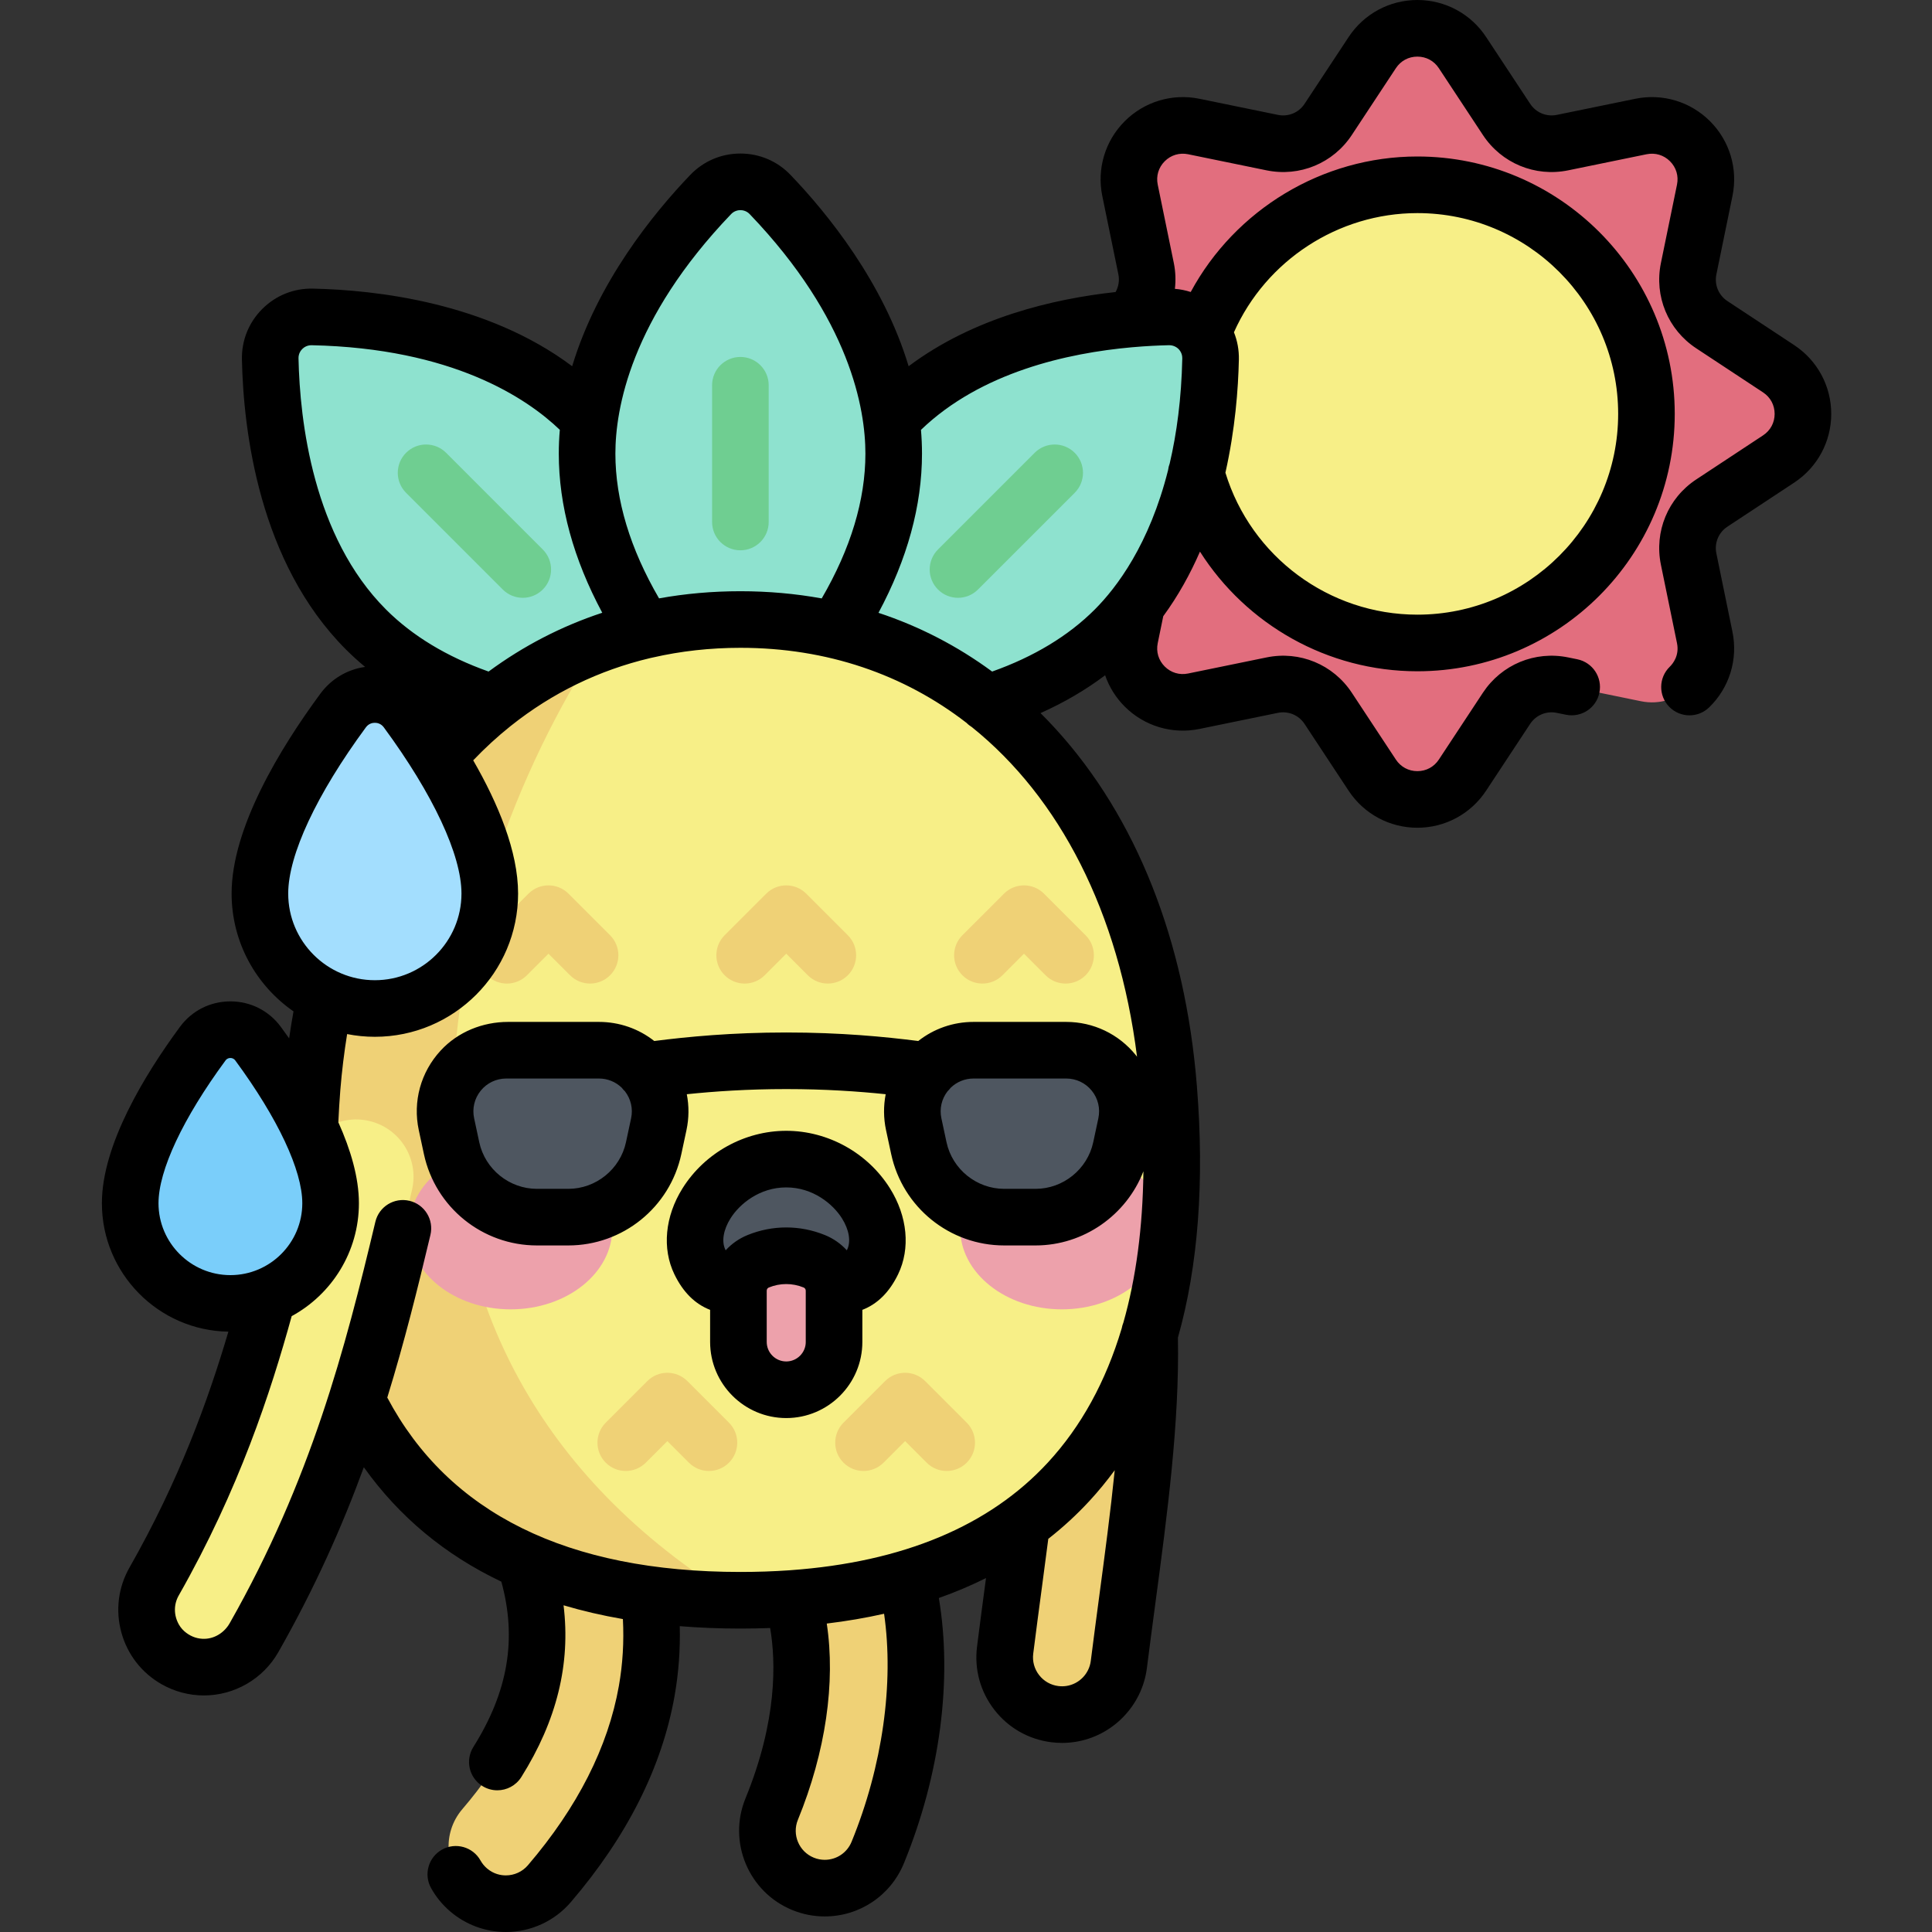 <svg height="512pt" viewBox="-27 0 512 512.001" width="512pt" xmlns="http://www.w3.org/2000/svg"><rect x="-27" y="0" width="512" height="512.001" fill="#333333" stroke="none"/><path d="m426.652 133.316 17.715-11.684c8.578-5.656 8.578-18.246 0-23.902l-17.715-11.684c-4.887-3.223-7.32-9.098-6.145-14.828l4.266-20.789c2.066-10.07-6.836-18.969-16.902-16.902l-20.789 4.262c-5.734 1.18-11.605-1.254-14.828-6.141l-11.684-17.715c-5.66-8.578-18.246-8.578-23.902 0l-11.684 17.715c-3.223 4.887-9.094 7.32-14.828 6.145l-20.789-4.266c-10.066-2.066-18.969 6.832-16.902 16.902l4.266 20.789c1.176 5.734-1.258 11.605-6.145 14.828l-17.715 11.684c-8.578 5.656-8.578 18.246 0 23.902l17.715 11.684c4.887 3.223 7.32 9.094 6.141 14.828l-4.262 20.789c-2.066 10.07 6.832 18.969 16.902 16.902l20.789-4.266c5.73-1.176 11.605 1.258 14.828 6.145l11.684 17.715c5.656 8.578 18.246 8.578 23.902 0l11.684-17.715c3.223-4.887 9.094-7.32 14.828-6.145l20.789 4.266c10.07 2.066 18.969-6.832 16.902-16.902l-4.266-20.789c-1.176-5.734 1.258-11.605 6.145-14.828zm0 0" fill="#e26e7e"/><path d="m409.328 109.684c0 33.527-27.18 60.707-60.707 60.707-33.531 0-60.711-27.18-60.711-60.707 0-33.531 27.18-60.711 60.711-60.711 33.527 0 60.707 27.18 60.707 60.711zm0 0" fill="#f7ef87"/><path d="m107.055 504.5c-3.496 0-7.004-1.199-9.871-3.648-6.367-5.457-7.113-15.043-1.656-21.414 21.191-24.758 25.262-48.594 12.805-75.008-3.578-7.586-.332-16.637 7.254-20.215 7.59-3.578 16.637-.328 20.215 7.258 8.977 19.027 11.867 38.07 8.598 56.602-3.094 17.535-11.773 34.73-25.801 51.113-3.004 3.512-7.258 5.312-11.543 5.312zm0 0" fill="#efd176"/><path d="m191.555 500.375c-1.918 0-3.867-.367-5.754-1.137-7.762-3.18-11.477-12.047-8.297-19.812 13.125-32.039 8.488-59.691-2.871-70.445-6.09-5.766-6.355-15.379-.586-21.473 5.766-6.09 15.379-6.352 21.469-.586 26.234 24.832 23.973 70.137 10.098 104.02-2.406 5.875-8.078 9.434-14.059 9.434zm0 0" fill="#efd176"/><path d="m256.715 454.223c-1.348.203-2.746.227-4.164.051-8.324-1.043-14.223-8.637-13.18-16.957.719-5.77 1.508-11.66 2.27-17.359 5.766-43.094 11.723-87.656-6.344-105.859-5.91-5.953-5.875-15.57.078-21.48 5.953-5.906 15.57-5.871 21.48.082 28.598 28.812 21.629 80.906 14.891 131.285-.754 5.637-1.531 11.465-2.238 17.105-.863 6.902-6.234 12.141-12.793 13.133zm0 0" fill="#efd176"/><path d="m127.457 109.383c21.367 21.367 25.031 54.633 25.395 71.707.133 6.203-4.938 11.277-11.145 11.145-17.07-.367-50.34-4.027-71.707-25.395-21.367-21.367-25.031-54.637-25.395-71.707-.133-6.207 4.941-11.277 11.145-11.145 17.074.363 50.34 4.027 71.707 25.395zm0 0" fill="#8ee2cf"/><path d="m111.543 158.426c-1.918 0-3.84-.734-5.305-2.199l-25.625-25.625c-2.93-2.93-2.93-7.68 0-10.609 2.93-2.926 7.676-2.926 10.605 0l25.625 25.629c2.93 2.93 2.93 7.68 0 10.605-1.461 1.465-3.383 2.199-5.301 2.199zm0 0" fill="#6fce91"/><path d="m210.961 109.383c-21.367 21.367-25.027 54.633-25.391 71.707-.133 6.203 4.938 11.277 11.141 11.145 17.074-.367 50.34-4.027 71.711-25.395 21.367-21.367 25.027-54.637 25.395-71.707.133-6.207-4.941-11.277-11.145-11.145-17.074.363-50.34 4.027-71.711 25.395zm0 0" fill="#8ee2cf"/><path d="m226.879 158.426c-1.922 0-3.84-.734-5.305-2.199-2.93-2.93-2.93-7.676 0-10.605l25.629-25.629c2.926-2.926 7.676-2.926 10.605 0 2.93 2.934 2.93 7.68 0 10.609l-25.629 25.625c-1.465 1.465-3.383 2.199-5.301 2.199zm0 0" fill="#6fce91"/><path d="m209.84 120.215c0 30.219-20.934 56.332-32.75 68.66-4.293 4.48-11.465 4.48-15.758 0-11.816-12.332-32.75-38.441-32.75-68.66 0-30.223 20.934-56.332 32.75-68.664 4.293-4.48 11.465-4.48 15.758 0 11.816 12.332 32.746 38.445 32.75 68.664zm0 0" fill="#8ee2cf"/><path d="m169.211 145.836c-4.141 0-7.5-3.359-7.5-7.5v-36.242c0-4.145 3.359-7.5 7.5-7.5 4.141 0 7.5 3.355 7.5 7.5v36.242c0 4.141-3.359 7.5-7.5 7.5zm0 0" fill="#6fce91"/><path d="m169.211 164.18c62.688 0 107.496 49.367 113.504 124.129 6.246 77.77-23.008 135.781-113.504 135.781-90.496 0-119.754-58.012-113.504-135.781 6.008-74.762 50.816-124.129 113.504-124.129zm0 0" fill="#f7ef87"/><g fill="#efd176"><path d="m131.738 170.695c-42.566 15.711-71.309 58.801-76.031 117.613-6.23 77.555 22.848 135.453 112.758 135.773-109.129-66.766-79.867-187.227-36.727-253.387zm0 0"/><path d="m170.34 260.656c-1.918 0-3.84-.734-5.305-2.195-2.926-2.934-2.926-7.68 0-10.609l11.02-11.02c2.93-2.93 7.68-2.93 10.609 0l11.02 11.02c2.93 2.93 2.93 7.68 0 10.605-2.93 2.93-7.68 2.93-10.605.004l-5.719-5.719-5.719 5.719c-1.465 1.461-3.383 2.195-5.301 2.195zm0 0"/><path d="m255.387 260.656c-1.918 0-3.836-.734-5.301-2.195l-5.719-5.719-5.715 5.719c-2.93 2.926-7.68 2.926-10.609-.004-2.926-2.93-2.926-7.676 0-10.605l11.023-11.02c2.93-2.93 7.676-2.93 10.605 0l11.02 11.02c2.93 2.93 2.93 7.68 0 10.609-1.465 1.461-3.383 2.195-5.305 2.195zm0 0"/><path d="m107.332 260.656c-1.918 0-3.84-.734-5.305-2.195-2.93-2.934-2.93-7.68 0-10.609l11.02-11.02c2.93-2.93 7.68-2.93 10.609 0l11.02 11.02c2.93 2.93 2.93 7.68 0 10.605-2.93 2.93-7.68 2.93-10.605.004l-5.719-5.719-5.719 5.719c-1.461 1.461-3.383 2.195-5.301 2.195zm0 0"/><path d="m223.883 389.824c-1.918 0-3.836-.73-5.301-2.195l-5.719-5.719-5.715 5.719c-2.93 2.926-7.68 2.93-10.609 0-2.926-2.93-2.926-7.68 0-10.609l11.02-11.02c2.93-2.93 7.68-2.93 10.609 0l11.02 11.02c2.93 2.93 2.93 7.68 0 10.609-1.465 1.465-3.383 2.195-5.305 2.195zm0 0"/><path d="m160.875 389.824c-1.918 0-3.836-.73-5.301-2.195l-5.719-5.719-5.719 5.719c-2.926 2.926-7.676 2.93-10.605 0-2.93-2.93-2.93-7.68 0-10.609l11.02-11.02c2.93-2.93 7.68-2.93 10.609 0l11.02 11.02c2.93 2.93 2.93 7.68 0 10.609-1.465 1.465-3.383 2.195-5.305 2.195zm0 0"/></g><path d="m135.27 325.531c0-11.855-12.066-21.465-26.953-21.465-14.887 0-26.953 9.609-26.953 21.465 0 11.852 12.066 21.461 26.953 21.461 14.887 0 26.953-9.609 26.953-21.461zm0 0" fill="#eda1ab"/><path d="m281.355 325.531c0-11.855-12.066-21.465-26.953-21.465-14.883 0-26.949 9.609-26.949 21.465 0 11.852 12.066 21.461 26.949 21.461 14.887 0 26.953-9.609 26.953-21.461zm0 0" fill="#eda1ab"/><path d="m181.359 338.906c9.344 0 17.66 6.34 22.895-4.477 5.309-10.973-6.582-27.258-22.895-27.258s-28.203 16.285-22.895 27.258c5.234 10.816 13.551 4.477 22.895 4.477zm0 0" fill="#4e5660"/><path d="m188.805 334.258c-4.77-1.949-10.121-1.949-14.891 0-3.164 1.293-5.227 4.367-5.227 7.781v13.59c0 6.996 5.672 12.672 12.672 12.672s12.672-5.676 12.672-12.672v-13.59c.004-3.414-2.062-6.488-5.227-7.781zm0 0" fill="#eda1ab"/><path d="m131.73 278.32h-24.57c-10.32 0-18.012 9.52-15.852 19.609l1.363 6.344c2.285 10.668 11.711 18.285 22.621 18.285h8.305c10.91 0 20.336-7.617 22.621-18.285l1.363-6.344c2.164-10.094-5.531-19.609-15.852-19.609zm0 0" fill="#4e5660"/><path d="m230.988 278.32h24.57c10.32 0 18.016 9.52 15.852 19.609l-1.363 6.344c-2.285 10.668-11.711 18.285-22.621 18.285h-8.305c-10.91 0-20.336-7.617-22.621-18.285l-1.363-6.344c-2.164-10.094 5.531-19.609 15.852-19.609zm0 0" fill="#4e5660"/><path d="m27.027 441.809c-2.547 0-5.129-.641-7.5-1.988-7.289-4.148-9.832-13.422-5.684-20.711 21.539-37.848 29.582-71.863 38.098-107.871l.68-2.879c1.93-8.16 10.113-13.219 18.277-11.281 8.16 1.934 13.211 10.117 11.281 18.277l-.68 2.871c-8.633 36.512-17.559 74.266-41.258 115.906-2.801 4.918-7.934 7.676-13.215 7.676zm0 0" fill="#f7ef87"/><path d="m63.922 188.305c4.172-5.672 12.652-5.672 16.828 0 9.016 12.25 22.043 32.688 22.043 48.5 0 16.82-13.637 30.461-30.457 30.461-16.824 0-30.461-13.637-30.461-30.461 0-15.812 13.031-36.25 22.047-48.5zm0 0" fill="#a3defe"/><path d="m26.719 276.59c3.641-4.945 11.031-4.945 14.672 0 7.859 10.676 19.219 28.492 19.219 42.277 0 14.664-11.891 26.555-26.555 26.555-14.664 0-26.555-11.891-26.555-26.555 0-13.785 11.359-31.602 19.219-42.277zm0 0" fill="#7acefa"/><path d="m161.188 347.129v8.5c0 11.121 9.051 20.172 20.172 20.172 11.125 0 20.172-9.051 20.172-20.172v-8.504c4.008-1.547 7.184-4.695 9.473-9.43 3.305-6.832 2.496-15.352-2.164-22.785-5.895-9.398-16.426-15.234-27.48-15.234s-21.582 5.836-27.48 15.234c-4.66 7.434-5.469 15.953-2.164 22.785 2.289 4.734 5.465 7.887 9.473 9.434zm25.348 8.5c0 2.852-2.324 5.172-5.176 5.172s-5.172-2.32-5.172-5.172v-13.59c0-.367.219-.699.559-.836 1.488-.609 3.051-.914 4.613-.914s3.125.305 4.609.91c.344.145.562.473.562.84v13.59zm-19.945-32.746c2.371-3.789 7.668-8.207 14.77-8.207 7.105 0 12.398 4.422 14.773 8.207 1.898 3.027 2.41 6.125 1.371 8.281-.035.066-.059.113-.09.18-1.562-1.719-3.516-3.105-5.77-4.027-6.633-2.707-13.934-2.707-20.566 0-2.254.922-4.207 2.309-5.77 4.027-.031-.066-.055-.113-.09-.18-1.043-2.156-.531-5.254 1.371-8.281zm281.906-231.414-17.715-11.684c-2.34-1.543-3.488-4.312-2.926-7.059l4.266-20.793c1.477-7.203-.742-14.609-5.945-19.809-5.199-5.199-12.605-7.426-19.809-5.945l-20.789 4.266c-2.746.559-5.52-.586-7.062-2.926l-11.684-17.715c-4.051-6.141-10.859-9.805-18.211-9.805-7.355 0-14.164 3.664-18.215 9.805l-11.684 17.715c-1.543 2.344-4.312 3.492-7.059 2.926l-20.789-4.266c-7.207-1.48-14.613.746-19.812 5.945s-7.422 12.605-5.945 19.812l4.266 20.789c.328 1.602.039 3.262-.738 4.668-16.504 1.797-37.684 6.785-54.852 19.664-6.715-22.285-21.496-40.477-31.289-50.695-3.504-3.656-8.223-5.672-13.293-5.672-5.07 0-9.789 2.016-13.293 5.672-9.793 10.219-24.574 28.41-31.289 50.695-22.547-16.91-52.016-20.211-68.719-20.57-5.059-.109-9.828 1.809-13.414 5.395-3.582 3.582-5.496 8.344-5.387 13.406.398 18.801 4.52 53.785 27.586 76.855 1.602 1.598 3.293 3.129 5.059 4.594-4.738.672-8.973 3.18-11.875 7.121-10.723 14.566-23.504 35.578-23.504 52.945 0 12.93 6.504 24.363 16.406 31.223-.426 2.363-.816 4.746-1.16 7.156-.738-1.043-1.469-2.062-2.191-3.043-3.164-4.297-8.039-6.762-13.375-6.762-5.336 0-10.215 2.465-13.375 6.762-9.434 12.816-20.68 31.324-20.68 46.727 0 18.598 14.992 33.754 33.523 34.039-5.422 18.355-13.07 39.422-26.199 62.492-3 5.266-3.766 11.383-2.16 17.227 1.602 5.844 5.387 10.715 10.652 13.711 3.418 1.945 7.293 2.977 11.211 2.977 8.141 0 15.703-4.398 19.73-11.469 9.648-16.953 16.887-33.227 22.66-49.012 9.348 13.109 21.512 23.23 36.445 30.324 4.172 15.16 1.785 29.164-7.414 43.805-2.203 3.508-1.145 8.137 2.363 10.34 1.238.777 2.617 1.148 3.98 1.148 2.496 0 4.934-1.242 6.359-3.508 9.406-14.973 13.102-29.98 11.195-45.52 5 1.484 10.242 2.703 15.727 3.652.312 5.969-.039 11.898-1.062 17.699-2.859 16.195-10.973 32.188-24.109 47.539-1.465 1.707-3.598 2.688-5.848 2.688-1.293 0-3.211-.32-4.996-1.848-.695-.598-1.273-1.301-1.715-2.09-2.016-3.617-6.586-4.918-10.203-2.898-3.617 2.02-4.914 6.59-2.895 10.207 1.305 2.344 3.008 4.422 5.059 6.176 4.109 3.52 9.348 5.453 14.746 5.453 6.645 0 12.926-2.891 17.242-7.934 14.91-17.414 24.16-35.812 27.488-54.688 1.066-6.055 1.512-12.223 1.363-18.426 5.176.418 10.523.637 16.062.637 2.672 0 5.301-.051 7.891-.148 1.52 8.898 1.91 24.52-6.535 45.145-4.742 11.574.82 24.852 12.398 29.594 2.75 1.125 5.641 1.695 8.59 1.695 9.25 0 17.492-5.531 21-14.094 9.629-23.512 12.879-48.699 9.254-70.289 4.359-1.543 8.531-3.305 12.5-5.289-.031.254-.066.508-.102.758-.723 5.414-1.543 11.551-2.277 17.422-.754 6.012.879 11.957 4.598 16.742s9.078 7.836 15.094 8.586c.945.121 1.895.18 2.84.18 1.133 0 2.258-.086 3.375-.254 9.996-1.508 17.855-9.574 19.113-19.613.703-5.594 1.477-11.387 2.23-17.047 3.164-23.641 6.422-48.066 5.988-70.484 5.375-19.023 7.066-41.332 5.02-66.781-3.086-38.406-16.027-71.102-37.434-94.559-1.305-1.434-2.641-2.824-3.996-4.172 6.301-2.828 12.02-6.172 17.117-10.027 1.062 3.07 2.809 5.906 5.188 8.285 5.199 5.199 12.605 7.422 19.809 5.941l20.789-4.266c2.746-.559 5.52.59 7.062 2.926l11.684 17.715c4.047 6.141 10.855 9.809 18.211 9.809s14.164-3.668 18.215-9.809l11.68-17.715c1.543-2.336 4.316-3.492 7.066-2.922l2.434.496c4.059.824 8.023-1.781 8.852-5.84.832-4.059-1.781-8.02-5.84-8.855l-2.434-.496c-8.789-1.801-17.656 1.871-22.598 9.359l-11.68 17.719c-1.281 1.945-3.355 3.062-5.688 3.062-2.332 0-4.406-1.117-5.691-3.062l-11.684-17.719c-4.941-7.488-13.809-11.164-22.598-9.355l-20.789 4.262c-2.285.469-4.539-.207-6.191-1.855-1.648-1.648-2.324-3.906-1.855-6.191l1.465-7.137c3.965-5.414 7.156-11.207 9.73-17.117 12.27 19.32 33.828 31.707 57.609 31.707 37.613 0 68.211-30.602 68.211-68.211s-30.598-68.211-68.211-68.211c-25.199 0-48.293 14.117-60.062 35.91-1.348-.434-2.75-.727-4.191-.836.262-2.258.18-4.566-.285-6.836l-4.266-20.785c-.469-2.285.207-4.543 1.855-6.191 1.652-1.648 3.906-2.32 6.191-1.859l20.789 4.266c8.785 1.801 17.656-1.871 22.598-9.359l11.684-17.715c1.281-1.945 3.355-3.062 5.691-3.062 2.332 0 4.406 1.117 5.688 3.062l11.684 17.715c4.941 7.488 13.809 11.164 22.598 9.359l20.789-4.266c2.285-.461 4.543.211 6.191 1.859 1.648 1.648 2.324 3.902 1.855 6.191l-4.266 20.789c-1.801 8.785 1.871 17.656 9.363 22.594l17.715 11.684c1.945 1.285 3.062 3.359 3.062 5.691 0 2.332-1.117 4.406-3.062 5.691l-17.715 11.684c-7.492 4.938-11.164 13.809-9.363 22.598l4.266 20.789c.676 3.297-1.121 5.473-1.922 6.254-2.969 2.891-3.031 7.641-.141 10.605 1.469 1.512 3.418 2.27 5.371 2.27 1.887 0 3.773-.707 5.23-2.129 5.355-5.211 7.656-12.695 6.156-20.016l-4.266-20.789c-.562-2.746.586-5.52 2.926-7.062l17.715-11.684c6.137-4.047 9.805-10.855 9.805-18.211 0-7.355-3.664-14.164-9.805-18.215zm-148.488-3.418c8.48-19.016 27.609-31.578 48.613-31.578 29.34 0 53.207 23.867 53.207 53.207 0 29.34-23.867 53.211-53.207 53.211-23.418 0-44.074-15.383-50.875-37.621 2.574-11.453 3.398-22.129 3.566-29.98.055-2.523-.398-4.973-1.305-7.238zm-133.262-31.309c.875-.914 1.918-1.051 2.465-1.051.543 0 1.59.137 2.465 1.051 26.68 27.844 30.664 51.719 30.664 63.473 0 12.285-3.898 25.172-11.578 38.371-6.957-1.262-14.152-1.906-21.551-1.906-7.41 0-14.605.637-21.559 1.895-7.672-13.191-11.57-26.078-11.57-38.359 0-11.754 3.984-35.629 30.664-63.473zm-114.641 38.23c-.027-1.266.613-2.102 1-2.484.383-.387 1.219-1.016 2.484-1 37.367.797 57.023 14.035 65.766 22.418-.176 2.082-.273 4.184-.273 6.309 0 13.77 3.879 27.918 11.52 42.172-10.812 3.566-20.898 8.785-30.125 15.582-11.051-3.93-20.184-9.445-27.172-16.434-19.363-19.359-22.848-50.016-23.199-66.562zm-2.73 141.832c0-10.223 7.504-26.277 20.586-44.051.77-1.047 1.816-1.203 2.375-1.203.555 0 1.605.156 2.375 1.203 13.082 17.773 20.582 33.828 20.582 44.051 0 12.66-10.297 22.961-22.957 22.961-12.66 0-22.961-10.301-22.961-22.961zm-34.371 82.062c0-8.711 6.473-22.5 17.758-37.832.398-.543.922-.656 1.293-.656.371 0 .898.113 1.297.656 11.285 15.332 17.758 29.121 17.758 37.832 0 10.504-8.547 19.055-19.055 19.055-10.504 0-19.051-8.551-19.051-19.055zm183.668 169.23c-1.188 2.902-3.98 4.777-7.117 4.777-.996 0-1.973-.195-2.91-.578-3.922-1.605-5.805-6.105-4.199-10.027 7.371-17.996 10.012-36.43 7.652-52.008 5.262-.637 10.328-1.5 15.191-2.598 2.66 18.387-.406 40.387-8.617 60.434zm65.633-65.051c-.75 5.633-1.527 11.457-2.238 17.109-.426 3.406-3.086 6.141-6.473 6.648-.691.105-1.402.109-2.109.023-2.039-.254-3.855-1.289-5.113-2.91-1.262-1.621-1.816-3.637-1.559-5.672.727-5.809 1.543-11.91 2.262-17.297.586-4.375 1.168-8.762 1.73-13.137 3.91-3.062 7.555-6.41 10.918-10.055 2.379-2.574 4.602-5.293 6.691-8.137-1.121 11.066-2.625 22.328-4.109 33.426zm10.016-143c-.109-.141-.211-.285-.32-.422-4.523-5.594-11.246-8.805-18.441-8.805h-24.57c-5.391 0-10.512 1.801-14.645 5.059-8.93-1.137-20.555-2.258-34.984-2.258s-26.055 1.121-34.98 2.258c-4.133-3.258-9.258-5.059-14.648-5.059h-24.086c-6.734 0-13.289 2.633-17.859 7.578-5.309 5.738-7.43 13.543-5.809 21.105l1.359 6.344c3.031 14.121 15.512 24.211 29.957 24.211h8.305c14.445 0 26.93-10.086 29.957-24.211l1.359-6.344c.684-3.191.695-6.418.09-9.52 7.328-.758 16.098-1.363 26.355-1.363s19.027.605 26.355 1.363c-.605 3.102-.594 6.328.09 9.52l1.363 6.344c3.027 14.125 15.508 24.211 29.953 24.211h8.309c12.738 0 24.086-8.027 28.582-19.645-.172 14.879-1.945 28.266-5.312 40.105-.191.477-.34.977-.434 1.496-4.219 14.125-10.742 26.012-19.566 35.57-15.52 16.816-38.41 26.387-68.16 28.535-.117.008-.23.016-.344.027-4.195.293-8.523.441-12.984.441-45.859 0-77.32-15.547-93.582-46.215 4.531-14.688 8.078-29 11.434-43.105.961-4.035-1.531-8.086-5.57-9.039-4.027-.953-8.062 1.531-9.02 5.555-8.016 33.664-17.102 68.523-38.609 106.391-1.367 2.406-3.867 4.062-6.637 4.133-1.754.047-3.402-.488-4.871-1.586-.785-.586-1.461-1.332-1.945-2.184-1.414-2.488-1.395-5.359-.051-7.719 15.961-28.039 24.406-53.977 29.934-74.023 10.602-5.777 17.816-17.023 17.816-29.926 0-6.801-2.195-14.203-5.453-21.457.129-2.809.297-5.656.523-8.5.406-5.035 1.023-10 1.805-14.867 2.379.469 4.836.719 7.352.719 20.93 0 37.957-17.027 37.957-37.957 0-11.16-5.277-23.82-11.895-35.309 3.125-3.273 6.41-6.285 9.844-9.031.07-.051.137-.109.203-.16 10.895-8.672 23.289-14.691 36.836-17.902.242-.039.484-.094.727-.16 7.41-1.695 15.16-2.566 23.199-2.566 22.973 0 43.328 7.051 59.938 19.902.422.434.902.801 1.41 1.117 23.266 18.699 38.926 49 43.766 87.348zm-10.246 16.309-1.359 6.348c-1.535 7.16-7.965 12.355-15.289 12.355h-8.305c-7.324 0-13.754-5.195-15.289-12.355l-1.359-6.348c-.543-2.527.059-5.125 1.641-7.16.297-.281.566-.586.812-.918 1.617-1.57 3.773-2.457 6.062-2.457h24.57c2.645 0 5.113 1.18 6.773 3.234 1.664 2.055 2.297 4.719 1.742 7.301zm-123.828 0-1.359 6.348c-1.535 7.16-7.965 12.355-15.289 12.355h-8.305c-7.324 0-13.754-5.195-15.289-12.355l-1.359-6.348c-.555-2.582.078-5.246 1.742-7.301 1.664-2.059 4.133-3.234 6.773-3.234h24.57c2.277 0 4.426.879 6.039 2.441.258.34.539.66.852.953 1.57 2.035 2.168 4.621 1.625 7.141zm142.586-204.871c1.238-.004 2.098.617 2.484 1 .07.074.156.172.242.277.059.082.117.164.176.242.309.457.598 1.109.582 1.969-.23 10.684-1.477 19.914-3.336 27.863-.211.559-.359 1.148-.43 1.754-4.934 19.648-13.602 31.109-19.438 36.945-6.988 6.992-16.129 12.508-27.188 16.438-9.223-6.789-19.316-11.996-30.121-15.566 7.648-14.262 11.531-28.414 11.531-42.191 0-2.121-.094-4.219-.27-6.293 15.922-15.336 39.008-20.375 55.805-21.879.094-.008.184-.016.277-.023 3.559-.316 6.832-.473 9.684-.535zm0 0"/></svg>